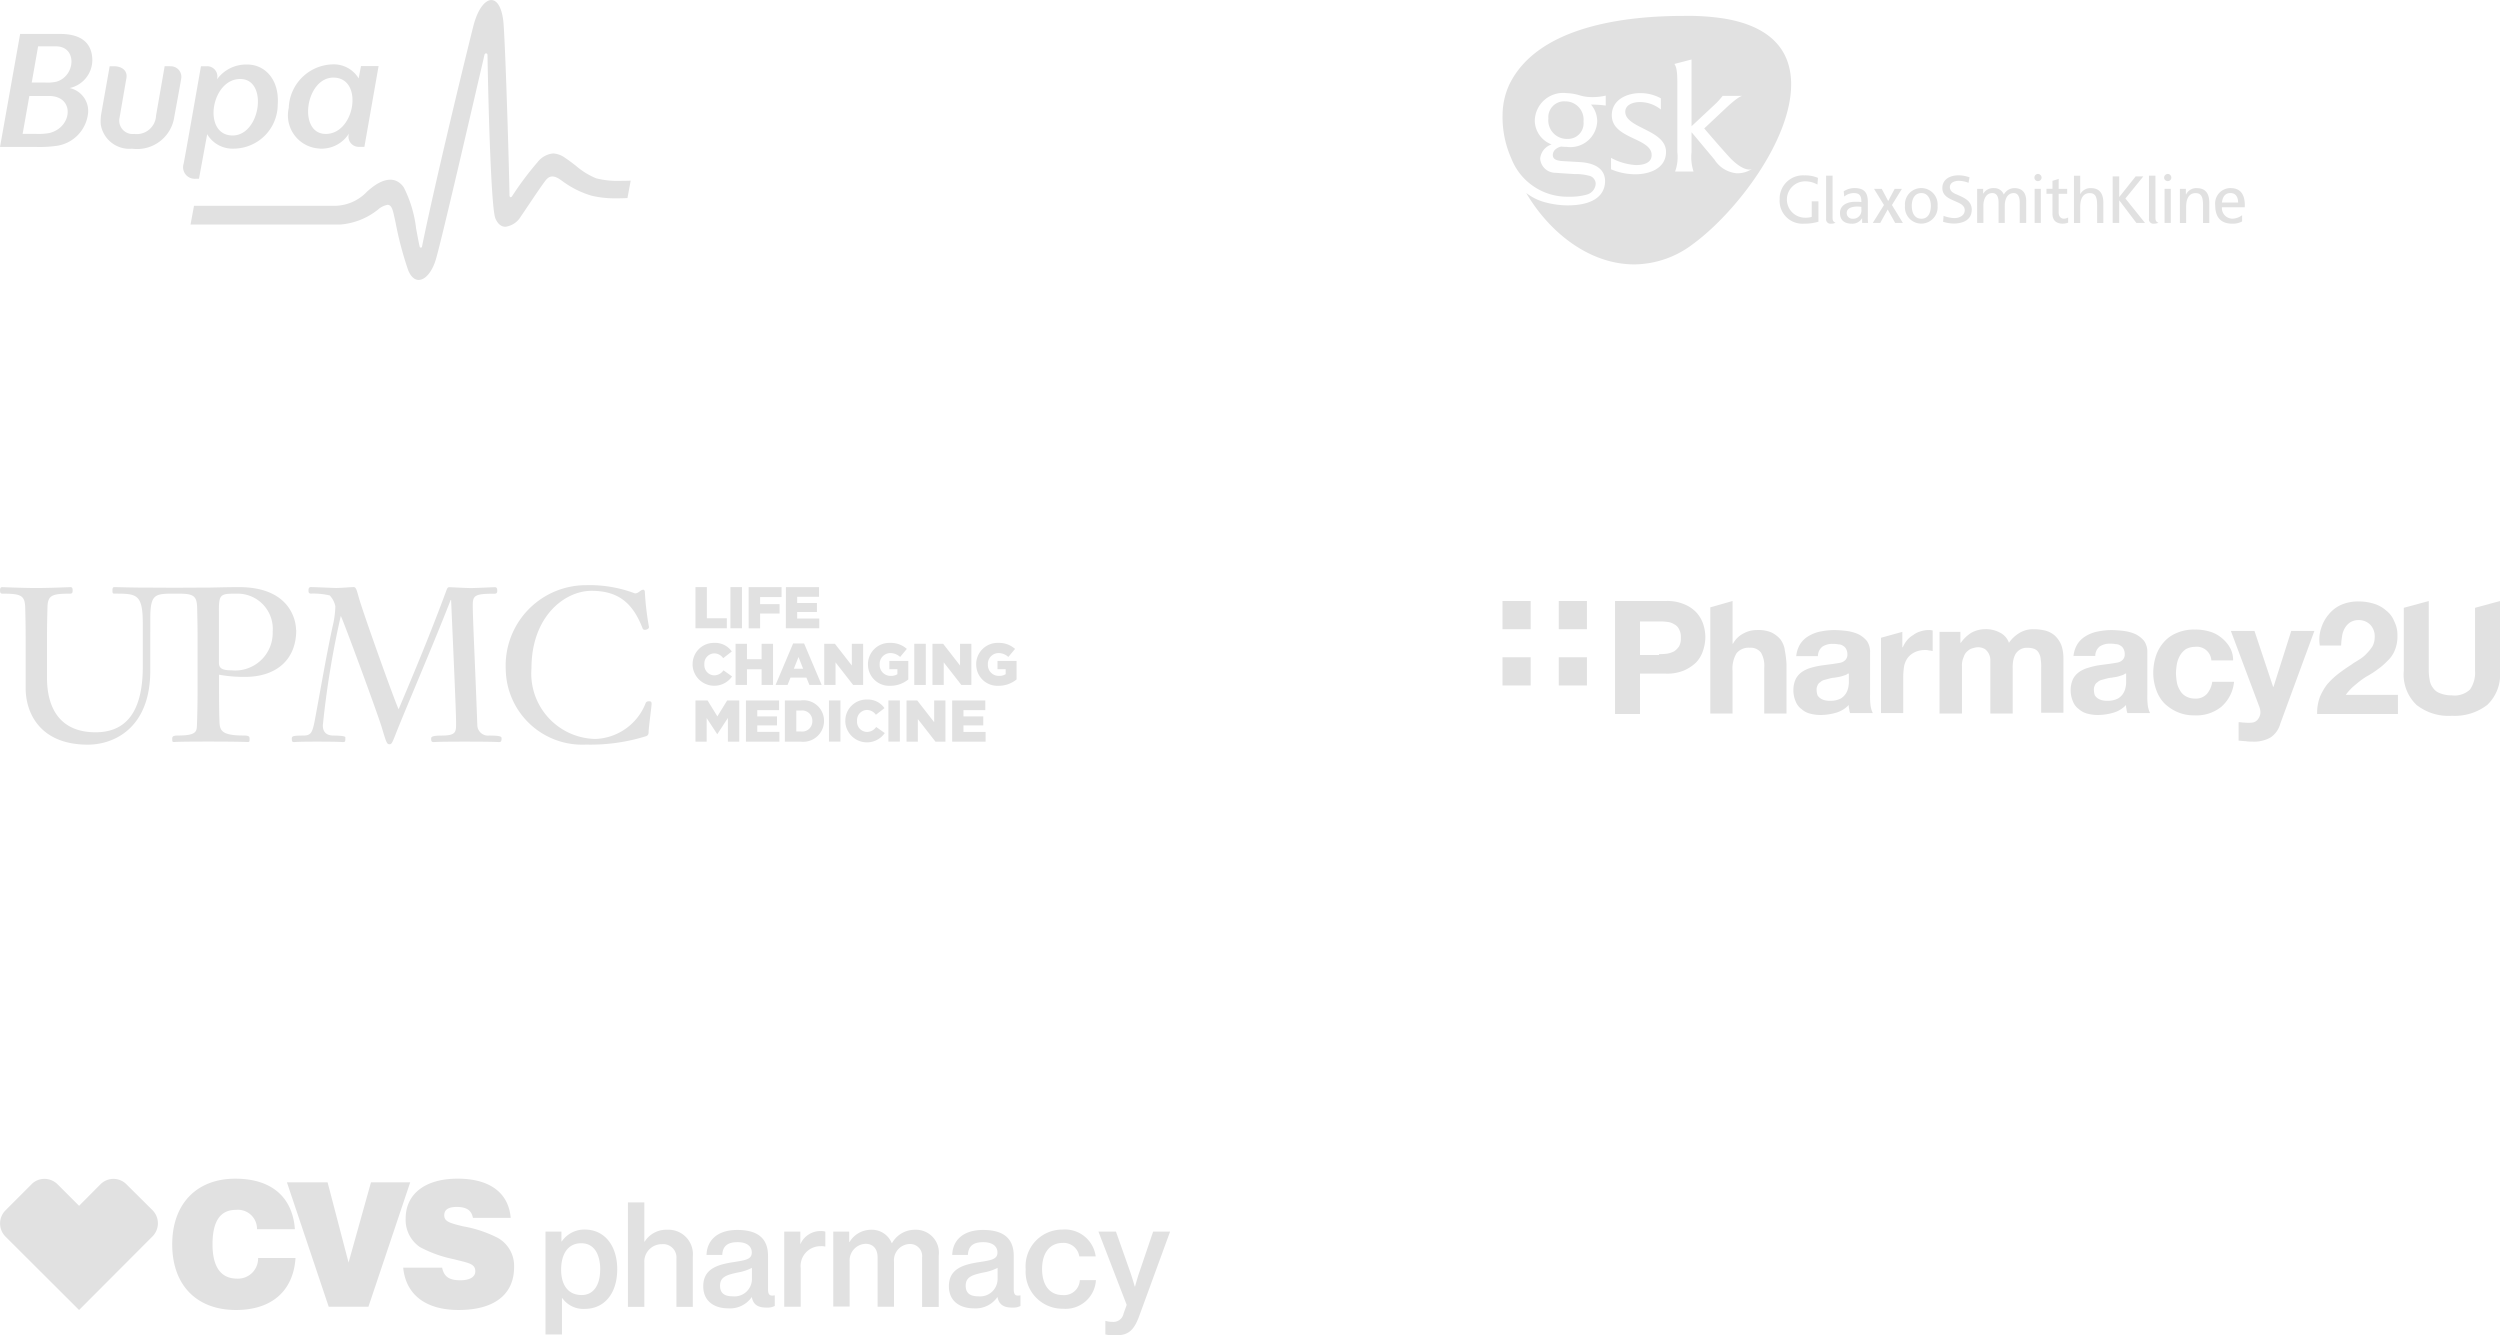 <svg xmlns="http://www.w3.org/2000/svg" width="186.363" height="99.546" viewBox="0 0 186.363 99.546">
  <g id="Group_33346" data-name="Group 33346" transform="translate(-82.537 -501.48)">
    <path id="Bupa" d="M980.02,451.172a6.472,6.472,0,0,1-1.785-.188,5.593,5.593,0,0,1-1.518-.938c-.253-.194-.513-.4-.794-.583a1.653,1.653,0,0,0-.9-.334,1.671,1.671,0,0,0-1.159.648,23.14,23.14,0,0,0-1.9,2.539.137.137,0,0,1-.1.073c-.092,0-.095-.12-.095-.16-.018-1.571-.264-10.144-.436-12.7-.077-1.132-.427-1.835-.919-1.835-.394,0-.984.524-1.354,2-.94,3.761-2.946,12.119-3.809,16.365a.09.09,0,0,1-.181,0c-.1-.434-.182-.926-.262-1.341a9.09,9.09,0,0,0-.92-3.063c-.5-.706-1.243-.751-2.142-.155a6.388,6.388,0,0,0-.591.471,3.361,3.361,0,0,1-2.311,1.059H948.253l-.26,1.4h11.14a5.144,5.144,0,0,0,2.826-1.109,1.5,1.5,0,0,1,.72-.363c.244,0,.353.249.443.623.045.183.1.437.162.728a25.433,25.433,0,0,0,.931,3.514c.188.473.465.734.784.734.486,0,.983-.576,1.263-1.467.375-1.186,2.628-10.948,3.579-15.035.039-.167.06-.262.062-.27a.135.135,0,0,1,.121-.119c.05,0,.106.042.107.135v.015c.072,4.136.277,11.4.586,12.147.17.412.431.631.754.631a1.577,1.577,0,0,0,1.146-.77c.162-.235.368-.541.586-.866.538-.8,1.147-1.7,1.327-1.9.268-.285.577-.285,1.016.014.063.043.139.1.228.163a6.969,6.969,0,0,0,2.128,1.047,7.648,7.648,0,0,0,1.856.193c.34,0,.7-.014.806-.02l.241-1.3c-.127.006-.469.016-.787.016Zm-28.23-7.59c2.019.113,1.391,4.325-.752,4.206-2.195-.121-1.48-4.33.752-4.206Zm-3.167,7.432.611-3.32a2.195,2.195,0,0,0,1.993,1.076,3.3,3.3,0,0,0,3.267-3.294c.127-1.888-.98-2.975-2.268-2.975a2.683,2.683,0,0,0-2.263,1.108l.017-.08a.757.757,0,0,0-.793-.9h-.417s-1.133,6.477-1.289,7.258a.861.861,0,0,0,.8,1.13Zm-2.167-8.388h-.391s-.577,3.307-.642,3.684a1.443,1.443,0,0,1-1.628,1.365,1,1,0,0,1-1.09-1.222c.056-.326.47-2.73.506-2.923.115-.65-.439-.9-.9-.9h-.347c-.084.5-.464,2.617-.609,3.446a3.429,3.429,0,0,0-.055.89,2.161,2.161,0,0,0,2.337,1.809,2.8,2.8,0,0,0,3.15-2.408c.082-.431.482-2.613.513-2.833a.784.784,0,0,0-.848-.9Zm-8.4,1.139a2.96,2.96,0,0,1-.888.079h-1.013l.476-2.7h1.326c1.592,0,1.468,2.166.1,2.616Zm-.576,3.84a4.632,4.632,0,0,1-1.013.065h-.99l.5-2.825h1.467c1.939,0,1.762,2.331.035,2.76Zm3.193-5.391c0-1.362-.874-1.994-2.41-1.994-.944,0-2.431,0-2.972,0l-1.5,8.425,2.722,0a9.158,9.158,0,0,0,1.548-.09,2.745,2.745,0,0,0,2.269-2.248,1.747,1.747,0,0,0-1.351-2.053,2.142,2.142,0,0,0,1.693-2.034Zm18.063,1.263c2.2.122,1.48,4.318-.751,4.194-2.02-.112-1.392-4.313.751-4.194Zm-1.135,5.29a2.409,2.409,0,0,0,2.2-1.121l-.021.09a.762.762,0,0,0,.793.9h.381l1.058-6.02H960.7l-.175.919a2.158,2.158,0,0,0-1.984-1.044,3.358,3.358,0,0,0-3.224,3.241,2.473,2.473,0,0,0,2.278,3.03Z" transform="translate(-851.253 63.79)" fill="#e1e1e1"/>
    <g id="Pharmacy2U" transform="translate(194.541 546.282)">
      <path id="path4" d="M28.082,3.958a3.677,3.677,0,0,0,.609-.034,1.783,1.783,0,0,0,.507-.169,1.3,1.3,0,0,0,.372-.372,1.21,1.21,0,0,0,.135-.643A1.21,1.21,0,0,0,29.57,2.1a.793.793,0,0,0-.372-.372,1.127,1.127,0,0,0-.507-.169,3.677,3.677,0,0,0-.609-.034H26.661v2.5h1.421ZM28.589,0a3.232,3.232,0,0,1,1.353.237,2.545,2.545,0,0,1,.913.609,2.453,2.453,0,0,1,.507.846,3.189,3.189,0,0,1,.169,1.015,3.143,3.143,0,0,1-.169.981,2.3,2.3,0,0,1-.507.88,3.075,3.075,0,0,1-.913.609,3.232,3.232,0,0,1-1.353.237H26.661V8.424H24.8V0ZM42.155,5.413a.68.68,0,0,1-.271.135c-.1.034-.2.068-.338.1s-.237.034-.372.068a1.7,1.7,0,0,0-.406.068c-.135.034-.237.068-.372.1a.654.654,0,0,0-.3.169.455.455,0,0,0-.2.237.669.669,0,0,0-.068.372,1.216,1.216,0,0,0,.068.372.79.79,0,0,0,.237.237,1.013,1.013,0,0,0,.338.135,1.517,1.517,0,0,0,.372.034,1.659,1.659,0,0,0,.778-.169,1.166,1.166,0,0,0,.406-.406,1.334,1.334,0,0,0,.169-.474,1.66,1.66,0,0,0,.034-.372V5.413ZM38.3,4.195a2.1,2.1,0,0,1,.3-.981,1.83,1.83,0,0,1,.643-.609,2.686,2.686,0,0,1,.913-.338,5.163,5.163,0,0,1,1.015-.1,8.3,8.3,0,0,1,.913.068,3.094,3.094,0,0,1,.846.237,1.947,1.947,0,0,1,.643.507,1.424,1.424,0,0,1,.237.88V7a5.736,5.736,0,0,0,.034.778,1.949,1.949,0,0,0,.169.575H42.324a.988.988,0,0,1-.068-.3.937.937,0,0,1-.034-.3,2.112,2.112,0,0,1-.947.575,4.254,4.254,0,0,1-1.116.169,2.96,2.96,0,0,1-.812-.1,1.472,1.472,0,0,1-.643-.338,1.254,1.254,0,0,1-.44-.575,2.044,2.044,0,0,1-.169-.812,1.972,1.972,0,0,1,.169-.846,1.485,1.485,0,0,1,.474-.541,2.244,2.244,0,0,1,.643-.3,5.892,5.892,0,0,1,.744-.169c.237-.034.507-.068.744-.1s.474-.068.643-.1a.765.765,0,0,0,.44-.2.56.56,0,0,0,.169-.406.846.846,0,0,0-.1-.44.533.533,0,0,0-.237-.237.571.571,0,0,0-.338-.1,1.647,1.647,0,0,0-.406-.034,1.326,1.326,0,0,0-.778.2.9.9,0,0,0-.338.71H38.3ZM50.545,2.3v.812h.034a2.72,2.72,0,0,1,.778-.744A2.2,2.2,0,0,1,52.405,2.1a2.175,2.175,0,0,1,1.049.237,1.351,1.351,0,0,1,.71.778,2.5,2.5,0,0,1,.744-.71,1.932,1.932,0,0,1,1.083-.3,3.687,3.687,0,0,1,.88.1,1.79,1.79,0,0,1,.71.372,2.019,2.019,0,0,1,.474.677,2.886,2.886,0,0,1,.169,1.015v4.06H56.566V4.939a3.1,3.1,0,0,0-.034-.575A1.1,1.1,0,0,0,56.4,3.89a.664.664,0,0,0-.3-.3,1.288,1.288,0,0,0-.541-.1.968.968,0,0,0-.575.135,1.075,1.075,0,0,0-.338.338,1.783,1.783,0,0,0-.169.507,2.91,2.91,0,0,0-.034.541V8.39H52.777V4.432a1.08,1.08,0,0,0-.1-.474,1.057,1.057,0,0,0-.3-.372,1.017,1.017,0,0,0-.609-.135,1.716,1.716,0,0,0-.3.068.806.806,0,0,0-.372.2.859.859,0,0,0-.3.44,1.481,1.481,0,0,0-.135.71V8.39H48.988V2.3Zm12.28,3.112a.68.68,0,0,1-.271.135c-.1.034-.2.068-.338.1s-.237.034-.372.068a1.7,1.7,0,0,0-.406.068c-.135.034-.237.068-.372.1a.654.654,0,0,0-.3.169.455.455,0,0,0-.2.237.669.669,0,0,0-.068.372,1.216,1.216,0,0,0,.068.372.79.79,0,0,0,.237.237,1.013,1.013,0,0,0,.338.135,1.517,1.517,0,0,0,.372.034,1.659,1.659,0,0,0,.778-.169,1.166,1.166,0,0,0,.406-.406,1.334,1.334,0,0,0,.169-.474,1.66,1.66,0,0,0,.034-.372V5.413ZM58.968,4.195a2.1,2.1,0,0,1,.3-.981,1.83,1.83,0,0,1,.643-.609,2.686,2.686,0,0,1,.913-.338,5.163,5.163,0,0,1,1.015-.1,8.3,8.3,0,0,1,.913.068,3.094,3.094,0,0,1,.846.237,1.947,1.947,0,0,1,.643.507,1.424,1.424,0,0,1,.237.88V7a5.734,5.734,0,0,0,.034.778,1.949,1.949,0,0,0,.169.575H62.994a.988.988,0,0,1-.068-.3.937.937,0,0,1-.034-.3,2.112,2.112,0,0,1-.947.575,4.254,4.254,0,0,1-1.116.169,2.96,2.96,0,0,1-.812-.1,1.472,1.472,0,0,1-.643-.338,1.254,1.254,0,0,1-.44-.575,2.044,2.044,0,0,1-.169-.812,1.972,1.972,0,0,1,.169-.846,1.485,1.485,0,0,1,.474-.541,2.244,2.244,0,0,1,.643-.3A5.892,5.892,0,0,1,60.8,4.8c.237-.034.507-.068.744-.1s.474-.068.643-.1a.765.765,0,0,0,.44-.2.56.56,0,0,0,.169-.406.846.846,0,0,0-.1-.44.533.533,0,0,0-.237-.237.572.572,0,0,0-.338-.1,1.647,1.647,0,0,0-.406-.034,1.326,1.326,0,0,0-.778.2.9.9,0,0,0-.338.71H58.968Zm9.066-.778a1.43,1.43,0,0,0-.677.169,1.474,1.474,0,0,0-.44.474,2.094,2.094,0,0,0-.237.643,5.085,5.085,0,0,0-.068.677,5.085,5.085,0,0,0,.068.677,1.638,1.638,0,0,0,.237.609,1.1,1.1,0,0,0,.44.44A1.3,1.3,0,0,0,68,7.273a1.129,1.129,0,0,0,.913-.338,1.758,1.758,0,0,0,.406-.913h1.624A2.831,2.831,0,0,1,70,7.882a2.951,2.951,0,0,1-2,.643,3.058,3.058,0,0,1-1.252-.237,3.289,3.289,0,0,1-.981-.643,2.669,2.669,0,0,1-.609-.981,3.742,3.742,0,0,1-.237-1.252,4.148,4.148,0,0,1,.2-1.319,2.949,2.949,0,0,1,.609-1.049,2.549,2.549,0,0,1,.981-.677,3.171,3.171,0,0,1,1.319-.237,3.569,3.569,0,0,1,1.049.135,2.39,2.39,0,0,1,.88.44,2.558,2.558,0,0,1,.643.71,1.885,1.885,0,0,1,.271,1.015H69.253a1.091,1.091,0,0,0-1.218-1.015m5.616,6.766a2.506,2.506,0,0,1-1.353.3,2.561,2.561,0,0,1-.507-.034c-.169,0-.338-.034-.507-.034V9.033c.169,0,.3.034.474.034a2.543,2.543,0,0,0,.507,0,.622.622,0,0,0,.474-.271.831.831,0,0,0,.169-.507,1.216,1.216,0,0,0-.068-.372L70.707,2.233h1.759l1.387,4.161h.034l1.319-4.161h1.725l-2.537,6.9a1.8,1.8,0,0,1-.744,1.049M77.439,2.03A2.878,2.878,0,0,1,78.015.981a2.5,2.5,0,0,1,.947-.71A3.171,3.171,0,0,1,80.281.034,3.813,3.813,0,0,1,81.364.2a2.436,2.436,0,0,1,.913.507,1.847,1.847,0,0,1,.609.812A2.221,2.221,0,0,1,83.123,2.6a2.687,2.687,0,0,1-.2,1.083,2.145,2.145,0,0,1-.541.778,4.627,4.627,0,0,1-.744.643,7.2,7.2,0,0,1-.846.541,6.347,6.347,0,0,0-.812.609,3.706,3.706,0,0,0-.71.744h3.89V8.424H77.135a3.6,3.6,0,0,1,.2-1.252,4.313,4.313,0,0,1,.541-.947,5.93,5.93,0,0,1,.812-.778q.457-.355,1.015-.71c.169-.135.372-.237.575-.372a2.363,2.363,0,0,0,.541-.44,3.415,3.415,0,0,0,.44-.541,1.43,1.43,0,0,0,.169-.677,1.253,1.253,0,0,0-.338-.947,1.2,1.2,0,0,0-.88-.338,1.168,1.168,0,0,0-.609.169,1.267,1.267,0,0,0-.406.44,1.616,1.616,0,0,0-.2.609,4.584,4.584,0,0,0-.068.677h-1.59a2.668,2.668,0,0,1,.1-1.286M37.452,3.62a1.818,1.818,0,0,0-.338-.778,2.092,2.092,0,0,0-.677-.507,2.51,2.51,0,0,0-1.083-.169,1.965,1.965,0,0,0-.947.237,1.8,1.8,0,0,0-.812.778h-.034V0L31.9.474V8.39h1.658V5.21a2.23,2.23,0,0,1,.3-1.319,1.161,1.161,0,0,1,.981-.406.963.963,0,0,1,.846.372,1.958,1.958,0,0,1,.237,1.116V8.39h1.658V4.669a7.98,7.98,0,0,0-.135-1.049" transform="translate(-16.41 0)" fill="#e1e1e1"/>
      <path id="path6" d="M127.683.507v4.7a2.193,2.193,0,0,1-.372,1.387,1.669,1.669,0,0,1-1.353.44,2.316,2.316,0,0,1-.913-.169,1.045,1.045,0,0,1-.507-.406,1.228,1.228,0,0,1-.237-.575,4.163,4.163,0,0,1-.068-.677V0l-1.861.507v4.7a3.127,3.127,0,0,0,.947,2.537,3.849,3.849,0,0,0,2.639.812,3.969,3.969,0,0,0,2.639-.812,3.127,3.127,0,0,0,.947-2.537V0ZM86.952,2.165a1.916,1.916,0,0,0-.609.1,1.628,1.628,0,0,0-.541.271,1.78,1.78,0,0,0-.474.406,2.019,2.019,0,0,0-.3.507H84.99V2.3l-1.59.44V8.356h1.658V5.616a5.552,5.552,0,0,1,.068-.778,1.672,1.672,0,0,1,.271-.609,1.5,1.5,0,0,1,.507-.406,1.764,1.764,0,0,1,.778-.169.937.937,0,0,1,.3.034c.1,0,.2.034.271.034V2.2a.84.84,0,0,0-.3-.034" transform="translate(-55.185 0)" fill="#e1e1e1"/>
      <path id="path8" d="M4.195,4.195h2.1v2.1h-2.1ZM4.195,0h2.1V2.1h-2.1ZM0,4.195H2.1v2.1H0ZM0,0H2.1V2.1H0Z" transform="translate(0 0)" fill="#e1e1e1"/>
    </g>
    <g id="UPMC" transform="translate(82.537 545.103)">
      <path id="Path_38229" data-name="Path 38229" d="M442.476,15.506h.849v2.323h1.489v.746h-2.338" transform="translate(-390.632 -15.363)" fill="#e1e1e1"/>
      <rect id="Rectangle_654" data-name="Rectangle 654" width="0.858" height="3.069" transform="translate(54.451 0.143)" fill="#e1e1e1"/>
      <path id="Path_38230" data-name="Path 38230" d="M475.094,15.506h2.456v.745h-1.6v.522H477.4v.705h-1.451v1.1h-.852" transform="translate(-419.288 -15.363)" fill="#e1e1e1"/>
      <path id="Path_38231" data-name="Path 38231" d="M497.962,15.506h2.47v.723H498.8v.464h1.474v.671H498.8v.487h1.649v.724h-2.492" transform="translate(-439.376 -15.363)" fill="#e1e1e1"/>
      <g id="Group_33281" data-name="Group 33281" transform="translate(51.627 4.306)">
        <path id="Path_38232" data-name="Path 38232" d="M440.7,51.366v-.009a1.578,1.578,0,0,1,1.619-1.6,1.5,1.5,0,0,1,1.3.64l-.642.5a.813.813,0,0,0-.669-.359.759.759,0,0,0-.733.811v.008a.76.76,0,0,0,.733.82A.845.845,0,0,0,443,51.8l.64.457a1.617,1.617,0,0,1-2.945-.9" transform="translate(-440.695 -49.761)" fill="#e1e1e1"/>
      </g>
      <path id="Path_38233" data-name="Path 38233" d="M467.085,50.267h.849v1.149h1.091V50.267h.852v3.07h-.852V52.169h-1.091v1.167h-.849" transform="translate(-412.252 -45.9)" fill="#e1e1e1"/>
      <path id="Path_38234" data-name="Path 38234" d="M493.674,51.968l-.343-.872-.346.872Zm-.745-1.881h.819l1.308,3.091h-.912l-.225-.548h-1.185l-.219.548h-.894" transform="translate(-433.806 -45.742)" fill="#e1e1e1"/>
      <path id="Path_38235" data-name="Path 38235" d="M521.478,50.267h.794l1.263,1.622V50.267h.842v3.07h-.746l-1.312-1.684v1.684h-.841" transform="translate(-460.035 -45.9)" fill="#e1e1e1"/>
      <g id="Group_33282" data-name="Group 33282" transform="translate(64.701 4.306)">
        <path id="Path_38236" data-name="Path 38236" d="M548.289,51.366v-.009a1.593,1.593,0,0,1,1.653-1.6,1.785,1.785,0,0,1,1.246.448l-.5.6a1.077,1.077,0,0,0-.74-.29.807.807,0,0,0-.786.842v.008a.812.812,0,0,0,.835.851.855.855,0,0,0,.489-.128v-.372h-.6V51.1h1.411V52.48a2.081,2.081,0,0,1-1.332.474,1.58,1.58,0,0,1-1.673-1.588" transform="translate(-548.289 -49.761)" fill="#e1e1e1"/>
      </g>
      <rect id="Rectangle_655" data-name="Rectangle 655" width="0.858" height="3.07" transform="translate(68.155 4.367)" fill="#e1e1e1"/>
      <path id="Path_38237" data-name="Path 38237" d="M587.865,50.267h.795l1.262,1.622V50.267h.844v3.07h-.746l-1.314-1.684v1.684h-.841" transform="translate(-518.355 -45.9)" fill="#e1e1e1"/>
      <g id="Group_33283" data-name="Group 33283" transform="translate(72.769 4.306)">
        <path id="Path_38238" data-name="Path 38238" d="M614.689,51.366v-.009a1.594,1.594,0,0,1,1.654-1.6,1.784,1.784,0,0,1,1.244.448l-.5.6a1.088,1.088,0,0,0-.741-.29.806.806,0,0,0-.785.842v.008a.811.811,0,0,0,.834.851.862.862,0,0,0,.492-.128v-.372h-.607V51.1H617.7V52.48a2.091,2.091,0,0,1-1.336.474,1.58,1.58,0,0,1-1.671-1.588" transform="translate(-614.689 -49.761)" fill="#e1e1e1"/>
      </g>
      <path id="Path_38239" data-name="Path 38239" d="M442.476,85.028h.9l.733,1.188.731-1.188h.9V88.1h-.847V86.334l-.784,1.2h-.018l-.781-1.192V88.1h-.833" transform="translate(-390.632 -76.437)" fill="#e1e1e1"/>
      <path id="Path_38240" data-name="Path 38240" d="M473.445,85.028h2.469v.724h-1.626v.464h1.472v.671h-1.472v.487h1.65V88.1h-2.493" transform="translate(-417.838 -76.437)" fill="#e1e1e1"/>
      <g id="Group_33284" data-name="Group 33284" transform="translate(58.509 8.591)">
        <path id="Path_38241" data-name="Path 38241" d="M498.531,87.343a.753.753,0,0,0,.846-.777v-.009a.755.755,0,0,0-.846-.776h-.348v1.561Zm-1.2-2.315h1.184a1.528,1.528,0,0,1,1.734,1.518v.009A1.555,1.555,0,0,1,498.5,88.1h-1.171" transform="translate(-497.331 -85.028)" fill="#e1e1e1"/>
      </g>
      <rect id="Rectangle_656" data-name="Rectangle 656" width="0.856" height="3.069" transform="translate(61.795 8.59)" fill="#e1e1e1"/>
      <g id="Group_33285" data-name="Group 33285" transform="translate(63.015 8.53)">
        <path id="Path_38242" data-name="Path 38242" d="M534.416,86.133v-.008a1.576,1.576,0,0,1,1.619-1.6,1.507,1.507,0,0,1,1.3.64l-.642.495a.823.823,0,0,0-.669-.359.758.758,0,0,0-.734.811v.008a.759.759,0,0,0,.734.82.839.839,0,0,0,.692-.372l.639.456a1.616,1.616,0,0,1-2.942-.9" transform="translate(-534.416 -84.53)" fill="#e1e1e1"/>
      </g>
      <rect id="Rectangle_657" data-name="Rectangle 657" width="0.855" height="3.069" transform="translate(66.226 8.59)" fill="#e1e1e1"/>
      <path id="Path_38243" data-name="Path 38243" d="M571.969,85.028h.795l1.265,1.623V85.028h.84V88.1h-.745l-1.312-1.683V88.1h-.842" transform="translate(-504.391 -76.437)" fill="#e1e1e1"/>
      <path id="Path_38244" data-name="Path 38244" d="M599.957,85.028h2.47v.724H600.8v.464h1.476v.671H600.8v.487h1.649V88.1h-2.491" transform="translate(-528.978 -76.437)" fill="#e1e1e1"/>
      <g id="Group_33286" data-name="Group 33286" transform="translate(0 0)">
        <path id="Path_38245" data-name="Path 38245" d="M32.133,21.106v-3.76c-.016-1.34.131-1.34,1.357-1.34a2.625,2.625,0,0,1,2.65,2.841,2.8,2.8,0,0,1-3.087,2.874c-.823,0-.921-.242-.921-.614m5.751-2.388c0-.663-.4-3.2-4.264-3.2-.841,0-2.149.037-2.3.037-1.017,0-2.181.009-2.309.009H28.8c-.227,0-1.6-.009-2.1-.009-1.051,0-2.1-.037-2.374-.037-.081,0-.13.049-.13.242,0,.147,0,.243.13.243,1.664,0,2.132,0,2.132,2.244v3.2c0,3.845-1.632,4.892-3.522,4.892-2.714,0-3.619-1.887-3.619-4.052V19.363c0-1.146.016-1.534.033-2.276.016-.952.29-1.081,1.7-1.081.177,0,.177-.129.177-.274,0-.1-.032-.211-.144-.211-.13,0-1.535.065-2.57.065-1.017,0-2.423-.065-2.553-.065-.112,0-.144.115-.144.211,0,.145,0,.274.178.274,1.406,0,1.68.129,1.7,1.081.016.742.032,1.13.032,2.276v3.7c0,1.775,1.017,4.2,4.637,4.2,1.874,0,4.653-1.163,4.653-5.522V17.911c0-1.906.324-1.906,1.875-1.906h.164c1.163,0,1.437.129,1.455,1.081.014.742.031,1.13.031,2.276V23.32c0,.694-.017,1.742-.049,2.551-.016.435-.112.71-1.389.71-.452,0-.452.1-.452.275,0,.146,0,.209.131.209.112,0,.175-.033,2.55-.033,2.391,0,2.844.033,2.957.033.129,0,.129-.063.129-.209,0-.178,0-.275-.451-.275-1.665,0-1.761-.387-1.794-1.034-.017-.485-.033-.937-.033-3.5a10.1,10.1,0,0,0,1.955.163c2.2,0,3.8-1.18,3.8-3.488" transform="translate(-15.813 -15.375)" fill="#e1e1e1"/>
        <path id="Path_38246" data-name="Path 38246" d="M206.365,15.7c.047-.13.094-.178.193-.178.08,0,1.259.066,1.632.066.274,0,1.646-.066,1.762-.066.16,0,.177.13.177.276s-.065.21-.195.21c-1.454,0-1.631.113-1.631.855,0,1.051.178,4.441.34,8.962a.8.8,0,0,0,.888.758c.906,0,.921.1.921.211,0,.241-.08.273-.178.273-.145,0-.322-.032-2.568-.032-2.1,0-2.2.032-2.324.032-.18,0-.18-.112-.18-.258,0-.112.033-.226.775-.226,1.068,0,1.083-.259,1.083-.9,0-.972-.242-6.185-.371-9.206h-.033c-1.18,3.021-2.667,6.491-3.733,9.088-.613,1.489-.613,1.665-.823,1.665s-.243-.143-.581-1.259c-.355-1.162-2.988-8.3-3.055-8.3a66.87,66.87,0,0,0-1.338,8.154c0,.5.273.758.807.758.4,0,.872.033.872.129,0,.308,0,.355-.178.355-.129,0-.29-.032-1.954-.032-1.471,0-1.583.032-1.681.032-.128,0-.178-.014-.178-.273,0-.163.082-.211.856-.211.566,0,.68-.21.856-1.131.437-2.323.825-4.665,1.326-6.99a7.049,7.049,0,0,0,.208-1.518,1.688,1.688,0,0,0-.419-.808A5.467,5.467,0,0,0,196.25,16c-.193,0-.193-.128-.193-.242,0-.129.032-.243.177-.243.307,0,1.7.066,1.873.066.422,0,1.1-.066,1.309-.066.179,0,.226.178.387.761.341,1.21,2.682,7.749,2.973,8.346,1.211-2.856,2.44-5.811,3.588-8.928" transform="translate(-173.061 -15.373)" fill="#e1e1e1"/>
        <path id="Path_38247" data-name="Path 38247" d="M336.773,22.982c.1,0,.177.016.177.192,0,.195-.224,1.792-.224,2.132a.278.278,0,0,1-.229.291,13.941,13.941,0,0,1-4.441.613,5.7,5.7,0,0,1-5.978-5.619,5.991,5.991,0,0,1,5.978-6.265,9.525,9.525,0,0,1,3.653.614c.288,0,.4-.274.627-.274.033,0,.113.033.113.194a21.039,21.039,0,0,0,.306,2.584c0,.146-.193.21-.306.21a.165.165,0,0,1-.177-.13c-.695-1.775-1.712-2.777-3.8-2.777-2,0-4.477,1.905-4.477,5.779a4.878,4.878,0,0,0,4.767,5.264,4.186,4.186,0,0,0,3.749-2.68c.034-.079.1-.129.259-.129" transform="translate(-288.377 -14.327)" fill="#e1e1e1"/>
      </g>
    </g>
    <path id="CVS_pharmacy" data-name="CVS pharmacy" d="M70.648,171.576h1.2v.734h.027a2.034,2.034,0,0,1,1.713-.884c1.455,0,2.42,1.169,2.42,2.963s-.952,2.95-2.42,2.95a1.916,1.916,0,0,1-1.672-.8h-.027v2.705H70.662v-7.667h-.014Zm4.092,2.841c0-1.128-.435-1.971-1.414-1.971-1.047,0-1.5.884-1.5,1.971s.476,1.89,1.536,1.89c.87,0,1.373-.734,1.373-1.89Zm3.29-2.093h.027a1.9,1.9,0,0,1,1.686-.884,1.821,1.821,0,0,1,1.9,1.985v3.766H80.422v-3.616a.993.993,0,0,0-1.088-1.06A1.3,1.3,0,0,0,78.03,173.9v3.29H76.806V169.4H78.03Zm8.007,4.133a1.967,1.967,0,0,1-1.74.843c-1.088,0-1.876-.557-1.876-1.645,0-1.278,1.006-1.618,2.3-1.808.843-.136,1.319-.2,1.319-.707,0-.476-.381-.775-1.06-.775-.748,0-1.115.3-1.142.952H82.665c.027-1.02.734-1.862,2.3-1.862,1.509,0,2.284.625,2.284,1.93v2.447c0,.408.082.571.476.5h.027v.788a1.109,1.109,0,0,1-.571.122c-.68.014-1.033-.217-1.142-.788Zm.014-1.292v-.884a3.745,3.745,0,0,1-1.1.354c-.8.177-1.278.326-1.278.979,0,.612.408.788.938.788A1.3,1.3,0,0,0,86.05,175.165Zm3.589-2.664h.027a1.636,1.636,0,0,1,1.5-.965,1.2,1.2,0,0,1,.354.041v1.115h-.027a.972.972,0,0,0-.3-.027,1.481,1.481,0,0,0-1.509,1.645v2.868H88.457v-5.6h1.2v.924h-.014Zm2.461-.924h1.2v.775h.027a1.875,1.875,0,0,1,1.631-.911,1.59,1.59,0,0,1,1.509.992h.027a1.948,1.948,0,0,1,1.7-.992,1.711,1.711,0,0,1,1.781,1.917v3.834H98.734v-3.67a.9.9,0,0,0-.924-1.02,1.214,1.214,0,0,0-1.169,1.332v3.344H95.417v-3.67c0-.666-.354-1.02-.9-1.02a1.241,1.241,0,0,0-1.183,1.332v3.344H92.113v-5.587H92.1Zm12.248,4.88a1.967,1.967,0,0,1-1.74.843c-1.088,0-1.876-.557-1.876-1.645,0-1.278,1.006-1.618,2.3-1.808.843-.136,1.319-.2,1.319-.707,0-.476-.381-.775-1.06-.775-.748,0-1.115.3-1.142.952h-1.169c.027-1.02.734-1.862,2.3-1.862,1.509,0,2.284.625,2.284,1.93v2.447c0,.408.082.571.476.5h.027v.788a1.11,1.11,0,0,1-.571.122c-.666.014-1.033-.217-1.142-.788Zm.014-1.292v-.884a3.746,3.746,0,0,1-1.1.354c-.8.177-1.278.326-1.278.979,0,.612.408.788.938.788A1.3,1.3,0,0,0,104.361,175.164Zm2.093-.788a2.733,2.733,0,0,1,2.746-2.95,2.308,2.308,0,0,1,2.474,2h-1.223a1.178,1.178,0,0,0-1.224-1.006c-1.02,0-1.55.8-1.55,1.944s.517,1.944,1.536,1.944a1.168,1.168,0,0,0,1.278-1.115h1.2a2.268,2.268,0,0,1-2.461,2.134,2.747,2.747,0,0,1-2.773-2.95Zm5.941,4.867v-1.006h.027a1.7,1.7,0,0,0,.489.068.771.771,0,0,0,.843-.625l.231-.639-2.107-5.465h1.305l1.033,2.923c.177.489.367,1.169.367,1.169h.027s.177-.68.354-1.169l.992-2.923h1.264l-2.257,6.172c-.421,1.2-.843,1.563-1.808,1.563a2.739,2.739,0,0,1-.761-.068Zm-49.442-4.976c.15.693.544.938,1.359.938.721,0,1.115-.258,1.115-.666,0-.584-.53-.625-1.631-.911a9.114,9.114,0,0,1-2.5-.9,2.444,2.444,0,0,1-1.06-2.134c0-1.794,1.414-2.963,3.874-2.963,2.393,0,3.793,1.047,3.956,2.923H65.251c-.1-.557-.476-.816-1.2-.816-.625,0-.938.2-.938.625,0,.489.476.585,1.373.816a9.057,9.057,0,0,1,2.651.884,2.391,2.391,0,0,1,1.183,2.162c0,2.012-1.441,3.195-4.133,3.195-2.488,0-3.942-1.169-4.133-3.154h2.9Zm-10.93-.707c-.163,2.433-1.767,3.861-4.432,3.861-2.963,0-4.758-1.876-4.758-4.894s1.822-4.894,4.7-4.894c2.692,0,4.269,1.359,4.445,3.766H49.156a1.422,1.422,0,0,0-1.577-1.441c-1.169,0-1.74.856-1.74,2.569,0,1.686.625,2.556,1.835,2.556a1.5,1.5,0,0,0,1.563-1.536h2.787v.014Zm-.639-5.655h3.031l1.563,5.981,1.672-5.981h2.923l-3.113,9.271H54.5Zm-18.08-.258a1.327,1.327,0,0,0-.965.408L30.4,170a1.387,1.387,0,0,0,0,1.944l5.492,5.478,5.478-5.492a1.387,1.387,0,0,0,0-1.944l-1.944-1.93a1.362,1.362,0,0,0-1.944,0l-1.591,1.6-1.6-1.6a1.38,1.38,0,0,0-.979-.408Z" transform="translate(52.54 421.712)" fill="#e1e1e1" fill-rule="evenodd"/>
    <g id="GlaxoSmithKline" transform="translate(194.541 502.659)">
      <path id="Path_38212" data-name="Path 38212" d="M2376.013,5164.587a.269.269,0,0,0-.26-.276.286.286,0,0,0-.277.276.27.27,0,0,0,.277.259.254.254,0,0,0,.26-.248v-.011" transform="translate(-2326.157 -5152.524)" fill="#e1e1e1"/>
      <path id="Path_38213" data-name="Path 38213" d="M2012.514,5164.587a.285.285,0,0,0-.277-.276.268.268,0,0,0-.259.276.253.253,0,0,0,.248.259h.011a.269.269,0,0,0,.277-.259" transform="translate(-1972.326 -5152.524)" fill="#e1e1e1"/>
      <g id="Group_33275" data-name="Group 33275" transform="translate(20.653 11.892)">
        <path id="Path_38214" data-name="Path 38214" d="M2520.524,5205.054h-1.206c.037-.316.168-.706.632-.706.408,0,.575.317.575.706m.492.353a1.111,1.111,0,0,0,.007-.134c0-.75-.262-1.295-1.075-1.295a1.145,1.145,0,0,0-1.131,1.282c0,.834.371,1.371,1.262,1.371a1.449,1.449,0,0,0,.741-.166V5206a1.26,1.26,0,0,1-.724.259.792.792,0,0,1-.781-.8c0-.016,0-.033,0-.05Z" transform="translate(-2486.341 -5203.028)" fill="#e1e1e1"/>
        <path id="Path_38215" data-name="Path 38215" d="M2421.9,5206.526v-1.5c0-.686-.277-1.093-.928-1.093a.835.835,0,0,0-.8.464h-.018v-.409h-.446v2.542h.464v-1.168c0-.632.2-1.076.742-1.058.408.019.519.317.519.909v1.317h.464" transform="translate(-2389.864 -5202.978)" fill="#e1e1e1"/>
        <rect id="Rectangle_651" data-name="Rectangle 651" width="0.464" height="2.541" transform="translate(28.702 1.006)" fill="#e1e1e1"/>
        <path id="Path_38216" data-name="Path 38216" d="M2333.627,5172.615c-.186-.055-.222-.185-.222-.351v-3.153h-.483v3.208a.326.326,0,0,0,.273.371.332.332,0,0,0,.1,0,.677.677,0,0,0,.335-.075" transform="translate(-2305.384 -5169.088)" fill="#e1e1e1"/>
        <path id="Path_38217" data-name="Path 38217" d="M2233.785,5174.719l-1.46-1.821,1.334-1.646h-.571l-1.225,1.542v-1.542h-.487v3.468h.487v-1.688l1.28,1.688h.641" transform="translate(-2206.543 -5171.172)" fill="#e1e1e1"/>
        <path id="Path_38218" data-name="Path 38218" d="M2125.1,5172.635v-1.5c0-.686-.277-1.094-.928-1.094a.851.851,0,0,0-.779.427h-.019v-1.353h-.463v3.524h.463v-1.168c0-.632.2-1.076.743-1.057.408.019.519.315.519.908v1.317h.464" transform="translate(-2100.963 -5169.088)" fill="#e1e1e1"/>
        <path id="Path_38219" data-name="Path 38219" d="M2047.393,5181.439v-.387a.629.629,0,0,1-.316.093c-.222,0-.39-.167-.39-.464v-1.391h.633v-.371h-.633v-.743l-.463.148v.593h-.446v.372h.446v1.483c0,.519.3.742.779.742a1.141,1.141,0,0,0,.389-.074" transform="translate(-2025.88 -5177.913)" fill="#e1e1e1"/>
        <rect id="Rectangle_652" data-name="Rectangle 652" width="0.463" height="2.541" transform="translate(19.015 1.006)" fill="#e1e1e1"/>
        <path id="Path_38220" data-name="Path 38220" d="M1855.128,5206.513v-1.632c0-.556-.241-.963-.89-.963a.9.9,0,0,0-.779.482.751.751,0,0,0-.723-.482.873.873,0,0,0-.818.426v-.372h-.446v2.541h.465v-1.279c0-.483.2-.947.668-.947.389,0,.464.391.464.706v1.521h.463v-1.279c0-.483.186-.947.668-.947.371,0,.446.391.446.706v1.521h.482" transform="translate(-1836.742 -5202.966)" fill="#e1e1e1"/>
        <path id="Path_38221" data-name="Path 38221" d="M1756.3,5170.9c0-.705-.593-.909-1.113-1.15a1.105,1.105,0,0,1-.26-.129.479.479,0,0,1-.26-.409c0-.371.371-.483.686-.483a2.12,2.12,0,0,1,.705.15l.074-.409a2.507,2.507,0,0,0-.8-.151c-.706,0-1.225.333-1.225.947,0,.668.649.834,1.113,1.057.26.111.556.277.556.593,0,.444-.464.593-.76.593a2.465,2.465,0,0,1-.817-.167l-.036.445a2.982,2.982,0,0,0,.769.129c.76,0,1.364-.3,1.364-1.02" transform="translate(-1741.971 -5168.322)" fill="#e1e1e1"/>
        <path id="Path_38222" data-name="Path 38222" d="M1561.144,5208.615l-.817-1.336.743-1.205h-.539l-.482.91-.482-.91h-.575l.742,1.205-.835,1.336h.556l.557-1,.556,1h.576" transform="translate(-1551.95 -5205.067)" fill="#e1e1e1"/>
        <path id="Path_38223" data-name="Path 38223" d="M1428.666,5172.615c-.185-.055-.223-.185-.223-.351v-3.153h-.482v3.208a.325.325,0,0,0,.272.371.336.336,0,0,0,.1,0,.616.616,0,0,0,.333-.075" transform="translate(-1424.49 -5169.088)" fill="#e1e1e1"/>
        <path id="Path_38224" data-name="Path 38224" d="M1300.5,5171.717V5170.2h-.5v1.162a1.67,1.67,0,0,1-.556.057,1.355,1.355,0,0,1,.018-2.708,1.822,1.822,0,0,1,.964.241l.039-.5a2.436,2.436,0,0,0-1.02-.186,1.74,1.74,0,0,0-1.834,1.639c0,.048,0,.095,0,.142a1.7,1.7,0,0,0,1.582,1.819,1.74,1.74,0,0,0,.237,0,3.632,3.632,0,0,0,1.076-.148" transform="translate(-1297.602 -5168.263)" fill="#e1e1e1"/>
        <path id="Path_38225" data-name="Path 38225" d="M1651.44,5205.307a1.219,1.219,0,1,0-2.43-.2,1.165,1.165,0,0,0,0,.2,1.22,1.22,0,1,0,2.43,0m-.5,0c0,.463-.167.965-.7.965-.557,0-.723-.5-.723-.965,0-.482.2-.947.723-.947C1650.717,5204.362,1650.939,5204.825,1650.939,5205.307Z" transform="translate(-1639.66 -5203.039)" fill="#e1e1e1"/>
        <path id="Path_38226" data-name="Path 38226" d="M1469.075,5206.573a2.776,2.776,0,0,1-.019-.5v-1.058c0-.687-.259-1.039-.983-1.039a1.455,1.455,0,0,0-.816.241l.037.39a1.134,1.134,0,0,1,.705-.259c.464,0,.575.223.575.668a3.883,3.883,0,0,0-.482-.019c-.482,0-1.113.2-1.113.834,0,.557.353.8.89.8a.841.841,0,0,0,.742-.389h.019v.333h.445m-.5-.984a.614.614,0,0,1-.553.669.749.749,0,0,1-.115,0,.419.419,0,0,1-.427-.411v-.017c0-.444.575-.481.816-.481.111,0,.185.019.276.019Z" transform="translate(-1462.474 -5203.026)" fill="#e1e1e1"/>
      </g>
      <path id="Path_38227" data-name="Path 38227" d="M535.315,4738.06a7.317,7.317,0,0,1-4.437,1.577c-3.434,0-6.4-2.469-8.074-5.327a3.95,3.95,0,0,0,1.243.649,6.649,6.649,0,0,0,1.818.279c1.967,0,2.784-.743,2.821-1.764.018-.89-.65-1.391-1.893-1.465l-1.28-.074c-.593-.038-.724-.224-.724-.465a.573.573,0,0,1,.23-.435.908.908,0,0,1,.4-.182,3.479,3.479,0,0,0,.416.024,2,2,0,0,0,2.264-1.911,1.909,1.909,0,0,0-.464-1.244,8.74,8.74,0,0,1,1.1.074v-.742a4.349,4.349,0,0,1-1.1.111,3.029,3.029,0,0,1-.836-.13,3.758,3.758,0,0,0-1-.167,2.11,2.11,0,0,0-2.353,2.046,1.917,1.917,0,0,0,1.255,1.779,1.233,1.233,0,0,0-.854,1.058,1.137,1.137,0,0,0,1.151,1.057c.482.037.724.056,1.411.094a3.971,3.971,0,0,1,1.169.148.636.636,0,0,1,.409.556.887.887,0,0,1-.632.818,4.584,4.584,0,0,1-1.374.167,4.48,4.48,0,0,1-4.287-2.858,7.563,7.563,0,0,1-.65-3.23,5.476,5.476,0,0,1,.5-2.265c2.117-4.38,8.706-5.125,12.975-5.125a17.716,17.716,0,0,1,2.969.186c2.822.445,5.068,1.818,5.068,4.918,0,4.139-4.046,9.466-7.238,11.843m-9.452-7.777a1.382,1.382,0,0,1-1.407-1.522,1.182,1.182,0,0,1,1.079-1.277,1.233,1.233,0,0,1,.17,0,1.355,1.355,0,0,1,1.369,1.5A1.162,1.162,0,0,1,525.863,4730.281Zm13.572,2.283c-.316,0-.835-.222-1.522-.964-.891-.984-1.838-2.1-1.838-2.1l1.578-1.484c.928-.873,1.188-.927,1.263-.947h-1.467a5.414,5.414,0,0,1-.632.688l-1.689,1.578v-4.975l-1.281.333c.167.223.222.593.222,1.43v5.141a3.159,3.159,0,0,1-.166,1.447h1.374a3.439,3.439,0,0,1-.149-1.447v-1.485l1.708,2.042a2.2,2.2,0,0,0,1.651,1.021,1.939,1.939,0,0,0,1.132-.316.609.609,0,0,1-.184.038Zm-7.8-3.007c-.741-.371-1.447-.705-1.447-1.3,0-.5.538-.724,1.095-.724a2.5,2.5,0,0,1,1.559.557v-.835a3.171,3.171,0,0,0-1.542-.389c-1,0-2.116.5-2.116,1.652,0,.946.836,1.354,1.615,1.725.706.335,1.355.632,1.355,1.244s-.649.743-1.17.743a4.424,4.424,0,0,1-1.858-.538v.853a4.672,4.672,0,0,0,1.818.372c1.04,0,2.282-.427,2.282-1.671,0-.854-.813-1.3-1.593-1.688Z" transform="translate(-521.039 -4721.106)" fill="#e1e1e1"/>
    </g>
  </g>
</svg>
